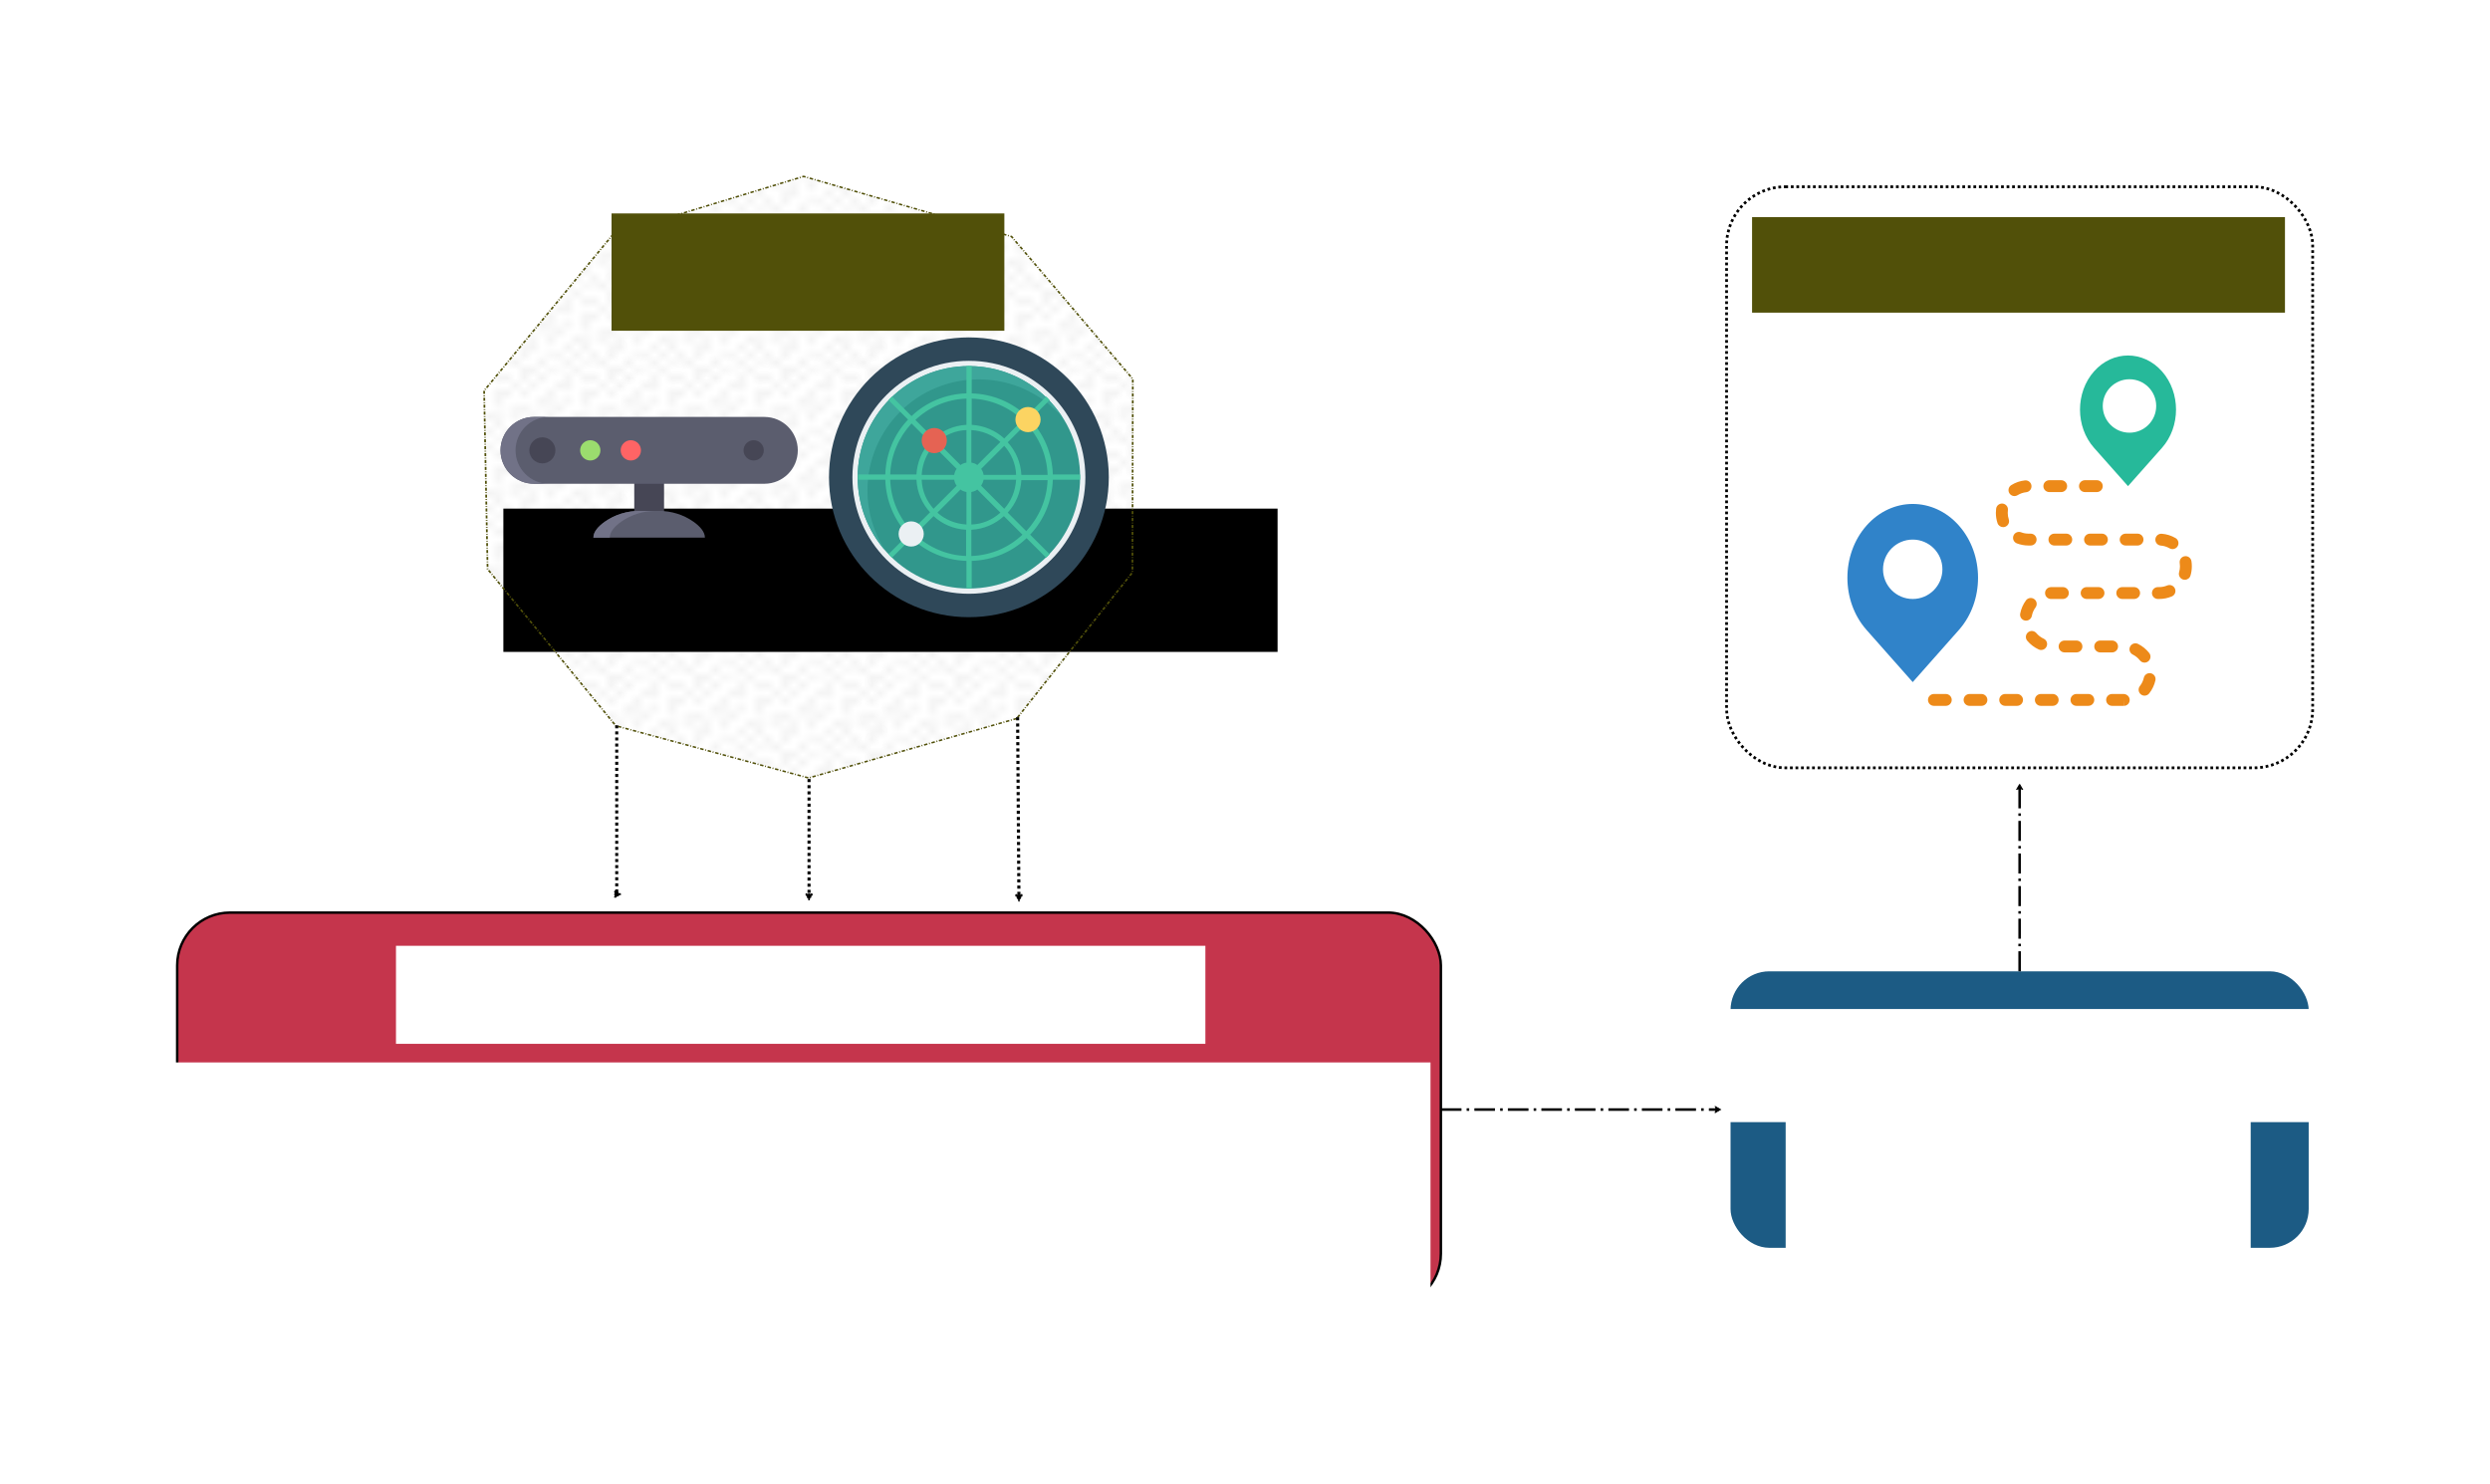 <?xml version="1.0" encoding="UTF-8" standalone="no"?>
<!-- Created with Inkscape (http://www.inkscape.org/) -->

<svg
   xmlns:dc="http://purl.org/dc/elements/1.1/"
   xmlns:cc="http://creativecommons.org/ns#"
   xmlns:rdf="http://www.w3.org/1999/02/22-rdf-syntax-ns#"
   xmlns:svg="http://www.w3.org/2000/svg"
   xmlns="http://www.w3.org/2000/svg"
   xmlns:sodipodi="http://sodipodi.sourceforge.net/DTD/sodipodi-0.dtd"
   xmlns:inkscape="http://www.inkscape.org/namespaces/inkscape"
   width="1415.114"
   height="843.243"
   viewBox="0 0 1415.114 843.243"
   id="svg2"
   version="1.1"
   inkscape:version="0.91 r13725"
   sodipodi:docname="slam_system_mod.svg"
   inkscape:export-filename="/home/istin/tex/phd_proposal_Aloise/media/inkscape/slam_system_mod.png"
   inkscape:export-xdpi="300"
   inkscape:export-ydpi="300">
  <defs
     id="defs4">
    <marker
       inkscape:isstock="true"
       style="overflow:visible"
       id="marker7574"
       refX="0"
       refY="0"
       orient="auto"
       inkscape:stockid="TriangleOutL">
      <path
         transform="scale(0.8,0.8)"
         style="fill:#000000;fill-opacity:1;fill-rule:evenodd;stroke:#000000;stroke-width:1pt;stroke-opacity:1"
         d="m 5.77,0 -8.65,5 0,-10 8.65,5 z"
         id="path7576"
         inkscape:connector-curvature="0" />
    </marker>
    <marker
       inkscape:stockid="TriangleOutL"
       orient="auto"
       refY="0"
       refX="0"
       id="TriangleOutL"
       style="overflow:visible"
       inkscape:isstock="true"
       inkscape:collect="always">
      <path
         id="path6606"
         d="m 5.77,0 -8.65,5 0,-10 8.65,5 z"
         style="fill:#000000;fill-opacity:1;fill-rule:evenodd;stroke:#000000;stroke-width:1pt;stroke-opacity:1"
         transform="scale(0.8,0.8)"
         inkscape:connector-curvature="0" />
    </marker>
    <marker
       inkscape:stockid="TriangleOutL"
       orient="auto"
       refY="0"
       refX="0"
       id="marker7992"
       style="overflow:visible"
       inkscape:isstock="true">
      <path
         id="path7994"
         d="m 5.77,0 -8.65,5 0,-10 8.65,5 z"
         style="fill:#000000;fill-opacity:1;fill-rule:evenodd;stroke:#000000;stroke-width:1pt;stroke-opacity:1"
         transform="scale(0.8,0.8)"
         inkscape:connector-curvature="0" />
    </marker>
    <pattern
       inkscape:stockid="Polka dots, small"
       id="Polkadots-small"
       patternTransform="translate(0,0) scale(10,10)"
       height="10"
       width="10"
       patternUnits="userSpaceOnUse"
       inkscape:collect="always">
      <circle
         id="circle7082"
         r="0.05"
         cy="0.810"
         cx="2.567"
         style="fill:black;stroke:none" />
      <circle
         id="circle7084"
         r="0.05"
         cy="2.33"
         cx="3.048"
         style="fill:black;stroke:none" />
      <circle
         id="circle7086"
         r="0.05"
         cy="2.415"
         cx="4.418"
         style="fill:black;stroke:none" />
      <circle
         id="circle7088"
         r="0.05"
         cy="3.029"
         cx="1.844"
         style="fill:black;stroke:none" />
      <circle
         id="circle7090"
         r="0.05"
         cy="1.363"
         cx="6.08"
         style="fill:black;stroke:none" />
      <circle
         id="circle7092"
         r="0.05"
         cy="4.413"
         cx="5.819"
         style="fill:black;stroke:none" />
      <circle
         id="circle7094"
         r="0.05"
         cy="4.048"
         cx="4.305"
         style="fill:black;stroke:none" />
      <circle
         id="circle7096"
         r="0.05"
         cy="3.045"
         cx="5.541"
         style="fill:black;stroke:none" />
      <circle
         id="circle7098"
         r="0.05"
         cy="5.527"
         cx="4.785"
         style="fill:black;stroke:none" />
      <circle
         id="circle7100"
         r="0.05"
         cy="5.184"
         cx="2.667"
         style="fill:black;stroke:none" />
      <circle
         id="circle7102"
         r="0.05"
         cy="1.448"
         cx="7.965"
         style="fill:black;stroke:none" />
      <circle
         id="circle7104"
         r="0.05"
         cy="5.049"
         cx="7.047"
         style="fill:black;stroke:none" />
      <circle
         id="circle7106"
         r="0.05"
         cy="0.895"
         cx="4.340"
         style="fill:black;stroke:none" />
      <circle
         id="circle7108"
         r="0.05"
         cy="0.340"
         cx="7.125"
         style="fill:black;stroke:none" />
      <circle
         id="circle7110"
         r="0.05"
         cy="1.049"
         cx="9.553"
         style="fill:black;stroke:none" />
      <circle
         id="circle7112"
         r="0.05"
         cy="2.689"
         cx="7.006"
         style="fill:black;stroke:none" />
      <circle
         id="circle7114"
         r="0.05"
         cy="2.689"
         cx="8.909"
         style="fill:black;stroke:none" />
      <circle
         id="circle7116"
         r="0.05"
         cy="4.407"
         cx="9.315"
         style="fill:black;stroke:none" />
      <circle
         id="circle7118"
         r="0.05"
         cy="3.870"
         cx="7.820"
         style="fill:black;stroke:none" />
      <circle
         id="circle7120"
         r="0.05"
         cy="5.948"
         cx="8.270"
         style="fill:black;stroke:none" />
      <circle
         id="circle7122"
         r="0.05"
         cy="7.428"
         cx="7.973"
         style="fill:black;stroke:none" />
      <circle
         id="circle7124"
         r="0.05"
         cy="8.072"
         cx="9.342"
         style="fill:black;stroke:none" />
      <circle
         id="circle7126"
         r="0.05"
         cy="9.315"
         cx="8.206"
         style="fill:black;stroke:none" />
      <circle
         id="circle7128"
         r="0.05"
         cy="9.475"
         cx="9.682"
         style="fill:black;stroke:none" />
      <circle
         id="circle7130"
         r="0.05"
         cy="6.186"
         cx="9.688"
         style="fill:black;stroke:none" />
      <circle
         id="circle7132"
         r="0.05"
         cy="6.296"
         cx="3.379"
         style="fill:black;stroke:none" />
      <circle
         id="circle7134"
         r="0.05"
         cy="8.204"
         cx="2.871"
         style="fill:black;stroke:none" />
      <circle
         id="circle7136"
         r="0.05"
         cy="8.719"
         cx="4.59"
         style="fill:black;stroke:none" />
      <circle
         id="circle7138"
         r="0.05"
         cy="9.671"
         cx="3.181"
         style="fill:black;stroke:none" />
      <circle
         id="circle7140"
         r="0.05"
         cy="7.315"
         cx="5.734"
         style="fill:black;stroke:none" />
      <circle
         id="circle7142"
         r="0.05"
         cy="6.513"
         cx="6.707"
         style="fill:black;stroke:none" />
      <circle
         id="circle7144"
         r="0.05"
         cy="9.670"
         cx="5.730"
         style="fill:black;stroke:none" />
      <circle
         id="circle7146"
         r="0.05"
         cy="8.373"
         cx="6.535"
         style="fill:black;stroke:none" />
      <circle
         id="circle7148"
         r="0.05"
         cy="7.154"
         cx="4.37"
         style="fill:black;stroke:none" />
      <circle
         id="circle7150"
         r="0.05"
         cy="7.25"
         cx="0.622"
         style="fill:black;stroke:none" />
      <circle
         id="circle7152"
         r="0.05"
         cy="5.679"
         cx="0.831"
         style="fill:black;stroke:none" />
      <circle
         id="circle7154"
         r="0.05"
         cy="8.519"
         cx="1.257"
         style="fill:black;stroke:none" />
      <circle
         id="circle7156"
         r="0.05"
         cy="6.877"
         cx="1.989"
         style="fill:black;stroke:none" />
      <circle
         id="circle7158"
         r="0.05"
         cy="3.181"
         cx="0.374"
         style="fill:black;stroke:none" />
      <circle
         id="circle7160"
         r="0.05"
         cy="1.664"
         cx="1.166"
         style="fill:black;stroke:none" />
      <circle
         id="circle7162"
         r="0.05"
         cy="0.093"
         cx="1.151"
         style="fill:black;stroke:none" />
      <circle
         id="circle7164"
         r="0.05"
         cy="10.093"
         cx="1.151"
         style="fill:black;stroke:none" />
      <circle
         id="circle7166"
         r="0.05"
         cy="4.451"
         cx="1.302"
         style="fill:black;stroke:none" />
      <circle
         id="circle7168"
         r="0.05"
         cy="3.763"
         cx="3.047"
         style="fill:black;stroke:none" />
    </pattern>
    <marker
       inkscape:isstock="true"
       style="overflow:visible"
       id="marker5670"
       refX="0"
       refY="0"
       orient="auto"
       inkscape:stockid="TriangleOutL"
       inkscape:collect="always">
      <path
         transform="scale(0.8,0.8)"
         style="fill:#000000;fill-opacity:1;fill-rule:evenodd;stroke:#000000;stroke-width:1pt;stroke-opacity:1"
         d="m 5.77,0 -8.65,5 0,-10 8.65,5 z"
         id="path5672"
         inkscape:connector-curvature="0" />
    </marker>
    <marker
       inkscape:isstock="true"
       style="overflow:visible"
       id="marker5570"
       refX="0"
       refY="0"
       orient="auto"
       inkscape:stockid="TriangleOutL">
      <path
         transform="scale(0.8,0.8)"
         style="fill:#000000;fill-opacity:1;fill-rule:evenodd;stroke:#000000;stroke-width:1pt;stroke-opacity:1"
         d="m 5.77,0 -8.65,5 0,-10 8.65,5 z"
         id="path5572"
         inkscape:connector-curvature="0" />
    </marker>
    <marker
       inkscape:isstock="true"
       style="overflow:visible"
       id="marker5476"
       refX="0"
       refY="0"
       orient="auto"
       inkscape:stockid="TriangleOutL">
      <path
         transform="scale(0.8,0.8)"
         style="fill:#000000;fill-opacity:1;fill-rule:evenodd;stroke:#000000;stroke-width:1pt;stroke-opacity:1"
         d="m 5.77,0 -8.65,5 0,-10 8.65,5 z"
         id="path5478"
         inkscape:connector-curvature="0" />
    </marker>
    <marker
       inkscape:isstock="true"
       style="overflow:visible"
       id="marker5280"
       refX="0"
       refY="0"
       orient="auto"
       inkscape:stockid="Arrow1Lend">
      <path
         inkscape:connector-curvature="0"
         transform="matrix(-0.8,0,0,-0.8,-10,0)"
         style="fill:#000000;fill-opacity:1;fill-rule:evenodd;stroke:#000000;stroke-width:1pt;stroke-opacity:1"
         d="M 0,0 5,-5 -12.5,0 5,5 0,0 Z"
         id="path5282" />
    </marker>
    <marker
       inkscape:isstock="true"
       style="overflow:visible"
       id="marker5192"
       refX="0"
       refY="0"
       orient="auto"
       inkscape:stockid="Arrow1Lend">
      <path
         inkscape:connector-curvature="0"
         transform="matrix(-0.8,0,0,-0.8,-10,0)"
         style="fill:#000000;fill-opacity:1;fill-rule:evenodd;stroke:#000000;stroke-width:1pt;stroke-opacity:1"
         d="M 0,0 5,-5 -12.5,0 5,5 0,0 Z"
         id="path5194" />
    </marker>
    <marker
       inkscape:isstock="true"
       style="overflow:visible"
       id="marker5008"
       refX="0"
       refY="0"
       orient="auto"
       inkscape:stockid="Arrow2Lend">
      <path
         transform="matrix(-1.1,0,0,-1.1,-1.1,0)"
         d="M 8.719,4.034 -2.207,0.016 8.719,-4.002 c -1.745,2.372 -1.735,5.617 -6e-7,8.035 z"
         style="fill:#000000;fill-opacity:1;fill-rule:evenodd;stroke:#000000;stroke-width:0.625;stroke-linejoin:round;stroke-opacity:1"
         id="path5010"
         inkscape:connector-curvature="0" />
    </marker>
    <marker
       inkscape:isstock="true"
       style="overflow:visible"
       id="marker4926"
       refX="0"
       refY="0"
       orient="auto"
       inkscape:stockid="Arrow2Lend">
      <path
         transform="matrix(-1.1,0,0,-1.1,-1.1,0)"
         d="M 8.719,4.034 -2.207,0.016 8.719,-4.002 c -1.745,2.372 -1.735,5.617 -6e-7,8.035 z"
         style="fill:#000000;fill-opacity:1;fill-rule:evenodd;stroke:#000000;stroke-width:0.625;stroke-linejoin:round;stroke-opacity:1"
         id="path4928"
         inkscape:connector-curvature="0" />
    </marker>
    <pattern
       inkscape:isstock="true"
       inkscape:stockid="Polka dots, medium"
       id="Polkadots-med"
       patternTransform="translate(0,0) scale(10,10)"
       height="10"
       width="10"
       patternUnits="userSpaceOnUse"
       inkscape:collect="always">
      <circle
         id="circle8665"
         r="0.15"
         cy="0.810"
         cx="2.567"
         style="fill:black;stroke:none" />
      <circle
         id="circle8667"
         r="0.15"
         cy="2.33"
         cx="3.048"
         style="fill:black;stroke:none" />
      <circle
         id="circle8669"
         r="0.15"
         cy="2.415"
         cx="4.418"
         style="fill:black;stroke:none" />
      <circle
         id="circle8671"
         r="0.15"
         cy="3.029"
         cx="1.844"
         style="fill:black;stroke:none" />
      <circle
         id="circle8673"
         r="0.15"
         cy="1.363"
         cx="6.08"
         style="fill:black;stroke:none" />
      <circle
         id="circle8675"
         r="0.15"
         cy="4.413"
         cx="5.819"
         style="fill:black;stroke:none" />
      <circle
         id="circle8677"
         r="0.15"
         cy="4.048"
         cx="4.305"
         style="fill:black;stroke:none" />
      <circle
         id="circle8679"
         r="0.15"
         cy="3.045"
         cx="5.541"
         style="fill:black;stroke:none" />
      <circle
         id="circle8681"
         r="0.15"
         cy="5.527"
         cx="4.785"
         style="fill:black;stroke:none" />
      <circle
         id="circle8683"
         r="0.15"
         cy="5.184"
         cx="2.667"
         style="fill:black;stroke:none" />
      <circle
         id="circle8685"
         r="0.15"
         cy="1.448"
         cx="7.965"
         style="fill:black;stroke:none" />
      <circle
         id="circle8687"
         r="0.15"
         cy="5.049"
         cx="7.047"
         style="fill:black;stroke:none" />
      <circle
         id="circle8689"
         r="0.15"
         cy="0.895"
         cx="4.340"
         style="fill:black;stroke:none" />
      <circle
         id="circle8691"
         r="0.15"
         cy="0.340"
         cx="7.125"
         style="fill:black;stroke:none" />
      <circle
         id="circle8693"
         r="0.15"
         cy="1.049"
         cx="9.553"
         style="fill:black;stroke:none" />
      <circle
         id="circle8695"
         r="0.15"
         cy="2.689"
         cx="7.006"
         style="fill:black;stroke:none" />
      <circle
         id="circle8697"
         r="0.15"
         cy="2.689"
         cx="8.909"
         style="fill:black;stroke:none" />
      <circle
         id="circle8699"
         r="0.15"
         cy="4.407"
         cx="9.315"
         style="fill:black;stroke:none" />
      <circle
         id="circle8701"
         r="0.15"
         cy="3.870"
         cx="7.820"
         style="fill:black;stroke:none" />
      <circle
         id="circle8703"
         r="0.15"
         cy="5.948"
         cx="8.270"
         style="fill:black;stroke:none" />
      <circle
         id="circle8705"
         r="0.15"
         cy="7.428"
         cx="7.973"
         style="fill:black;stroke:none" />
      <circle
         id="circle8707"
         r="0.15"
         cy="8.072"
         cx="9.342"
         style="fill:black;stroke:none" />
      <circle
         id="circle8709"
         r="0.15"
         cy="9.315"
         cx="8.206"
         style="fill:black;stroke:none" />
      <circle
         id="circle8711"
         r="0.15"
         cy="9.475"
         cx="9.682"
         style="fill:black;stroke:none" />
      <circle
         id="circle8713"
         r="0.15"
         cy="6.186"
         cx="9.688"
         style="fill:black;stroke:none" />
      <circle
         id="circle8715"
         r="0.15"
         cy="6.296"
         cx="3.379"
         style="fill:black;stroke:none" />
      <circle
         id="circle8717"
         r="0.15"
         cy="8.204"
         cx="2.871"
         style="fill:black;stroke:none" />
      <circle
         id="circle8719"
         r="0.15"
         cy="8.719"
         cx="4.59"
         style="fill:black;stroke:none" />
      <circle
         id="circle8721"
         r="0.15"
         cy="9.671"
         cx="3.181"
         style="fill:black;stroke:none" />
      <circle
         id="circle8723"
         r="0.15"
         cy="7.315"
         cx="5.734"
         style="fill:black;stroke:none" />
      <circle
         id="circle8725"
         r="0.15"
         cy="6.513"
         cx="6.707"
         style="fill:black;stroke:none" />
      <circle
         id="circle8727"
         r="0.15"
         cy="9.670"
         cx="5.730"
         style="fill:black;stroke:none" />
      <circle
         id="circle8729"
         r="0.15"
         cy="8.373"
         cx="6.535"
         style="fill:black;stroke:none" />
      <circle
         id="circle8731"
         r="0.15"
         cy="7.154"
         cx="4.37"
         style="fill:black;stroke:none" />
      <circle
         id="circle8733"
         r="0.15"
         cy="7.25"
         cx="0.622"
         style="fill:black;stroke:none" />
      <circle
         id="circle8735"
         r="0.15"
         cy="5.679"
         cx="0.831"
         style="fill:black;stroke:none" />
      <circle
         id="circle8737"
         r="0.15"
         cy="8.519"
         cx="1.257"
         style="fill:black;stroke:none" />
      <circle
         id="circle8739"
         r="0.15"
         cy="6.877"
         cx="1.989"
         style="fill:black;stroke:none" />
      <circle
         id="circle8741"
         r="0.15"
         cy="3.181"
         cx="0.374"
         style="fill:black;stroke:none" />
      <circle
         id="circle8743"
         r="0.15"
         cy="1.664"
         cx="1.166"
         style="fill:black;stroke:none" />
      <circle
         id="circle8745"
         r="0.15"
         cy="0.093"
         cx="1.151"
         style="fill:black;stroke:none" />
      <circle
         id="circle8747"
         r="0.15"
         cy="10.093"
         cx="1.151"
         style="fill:black;stroke:none" />
      <circle
         id="circle8749"
         r="0.15"
         cy="4.451"
         cx="1.302"
         style="fill:black;stroke:none" />
      <circle
         id="circle8751"
         r="0.15"
         cy="3.763"
         cx="3.047"
         style="fill:black;stroke:none" />
    </pattern>
    <marker
       inkscape:stockid="EmptyTriangleOutL"
       orient="auto"
       refY="0"
       refX="0"
       id="EmptyTriangleOutL"
       style="overflow:visible"
       inkscape:isstock="true">
      <path
         id="path4533"
         d="m 5.77,0 -8.65,5 0,-10 8.65,5 z"
         style="fill:#ffffff;fill-rule:evenodd;stroke:#000000;stroke-width:1pt;stroke-opacity:1"
         transform="matrix(0.8,0,0,0.8,-4.8,0)"
         inkscape:connector-curvature="0" />
    </marker>
    <marker
       inkscape:stockid="Tail"
       orient="auto"
       refY="0"
       refX="0"
       id="Tail"
       style="overflow:visible"
       inkscape:isstock="true">
      <g
         id="g4409"
         transform="scale(-1.2,-1.2)"
         style="fill:#000000;fill-opacity:1;stroke:#000000;stroke-opacity:1">
        <path
           id="path4411"
           d="M -3.805,-3.959 0.544,0"
           style="fill:#000000;fill-opacity:1;fill-rule:evenodd;stroke:#000000;stroke-width:0.8;stroke-linecap:round;stroke-opacity:1"
           inkscape:connector-curvature="0" />
        <path
           id="path4413"
           d="M -1.287,-3.959 3.062,0"
           style="fill:#000000;fill-opacity:1;fill-rule:evenodd;stroke:#000000;stroke-width:0.8;stroke-linecap:round;stroke-opacity:1"
           inkscape:connector-curvature="0" />
        <path
           id="path4415"
           d="M 1.305,-3.959 5.654,0"
           style="fill:#000000;fill-opacity:1;fill-rule:evenodd;stroke:#000000;stroke-width:0.8;stroke-linecap:round;stroke-opacity:1"
           inkscape:connector-curvature="0" />
        <path
           id="path4417"
           d="M -3.805,4.178 0.544,0.22"
           style="fill:#000000;fill-opacity:1;fill-rule:evenodd;stroke:#000000;stroke-width:0.8;stroke-linecap:round;stroke-opacity:1"
           inkscape:connector-curvature="0" />
        <path
           id="path4419"
           d="M -1.287,4.178 3.062,0.22"
           style="fill:#000000;fill-opacity:1;fill-rule:evenodd;stroke:#000000;stroke-width:0.8;stroke-linecap:round;stroke-opacity:1"
           inkscape:connector-curvature="0" />
        <path
           id="path4421"
           d="M 1.305,4.178 5.654,0.22"
           style="fill:#000000;fill-opacity:1;fill-rule:evenodd;stroke:#000000;stroke-width:0.8;stroke-linecap:round;stroke-opacity:1"
           inkscape:connector-curvature="0" />
      </g>
    </marker>
    <marker
       inkscape:stockid="DotL"
       orient="auto"
       refY="0"
       refX="0"
       id="DotL"
       style="overflow:visible"
       inkscape:isstock="true">
      <path
         id="path4434"
         d="m -2.5,-1 c 0,2.76 -2.24,5 -5,5 -2.76,0 -5,-2.24 -5,-5 0,-2.76 2.24,-5 5,-5 2.76,0 5,2.24 5,5 z"
         style="fill:#000000;fill-opacity:1;fill-rule:evenodd;stroke:#000000;stroke-width:1pt;stroke-opacity:1"
         transform="matrix(0.8,0,0,0.8,5.92,0.8)"
         inkscape:connector-curvature="0" />
    </marker>
    <marker
       inkscape:stockid="Arrow1Lend"
       orient="auto"
       refY="0"
       refX="0"
       id="marker4741"
       style="overflow:visible"
       inkscape:isstock="true">
      <path
         id="path4743"
         d="M 0,0 5,-5 -12.5,0 5,5 0,0 Z"
         style="fill:#000000;fill-opacity:1;fill-rule:evenodd;stroke:#000000;stroke-width:1pt;stroke-opacity:1"
         transform="matrix(-0.8,0,0,-0.8,-10,0)"
         inkscape:connector-curvature="0" />
    </marker>
    <marker
       inkscape:stockid="Arrow1Mend"
       orient="auto"
       refY="0"
       refX="0"
       id="Arrow1Mend"
       style="overflow:visible"
       inkscape:isstock="true">
      <path
         id="path4382"
         d="M 0,0 5,-5 -12.5,0 5,5 0,0 Z"
         style="fill:#000000;fill-opacity:1;fill-rule:evenodd;stroke:#000000;stroke-width:1pt;stroke-opacity:1"
         transform="matrix(-0.4,0,0,-0.4,-4,0)"
         inkscape:connector-curvature="0" />
    </marker>
  </defs>
  <sodipodi:namedview
     id="base"
     pagecolor="#ffffff"
     bordercolor="#666666"
     borderopacity="1.0"
     inkscape:pageopacity="0.0"
     inkscape:pageshadow="2"
     inkscape:zoom="0.49497475"
     inkscape:cx="919.60539"
     inkscape:cy="414.91743"
     inkscape:document-units="px"
     inkscape:current-layer="layer1"
     showgrid="false"
     showborder="true"
     inkscape:snap-grids="true"
     inkscape:snap-to-guides="true"
     inkscape:window-width="1920"
     inkscape:window-height="1004"
     inkscape:window-x="0"
     inkscape:window-y="24"
     inkscape:window-maximized="1"
     units="px"
     fit-margin-top="100"
     fit-margin-left="100"
     fit-margin-right="100"
     fit-margin-bottom="100" />
  <g
     inkscape:groupmode="layer"
     id="layer2"
     inkscape:label="Layer 2"
     transform="translate(-38.214,-328.378)" />
  <g
     inkscape:label="Layer 1"
     inkscape:groupmode="layer"
     id="layer1"
     transform="translate(-38.214,119.259)">
    <flowRoot
       xml:space="preserve"
       id="flowRoot4180"
       style="font-style:normal;font-variant:normal;font-weight:normal;font-stretch:normal;font-size:40px;line-height:125%;font-family:Roboto;-inkscape-font-specification:'Roboto, Normal';text-align:center;letter-spacing:0px;word-spacing:0px;writing-mode:lr-tb;text-anchor:middle;fill:#000000;fill-opacity:1;stroke:none;stroke-width:1px;stroke-linecap:butt;stroke-linejoin:miter;stroke-opacity:1"><flowRegion
         id="flowRegion4182"><rect
           id="rect4184"
           width="440"
           height="81.429"
           x="324.286"
           y="169.809"
           style="font-style:normal;font-variant:normal;font-weight:normal;font-stretch:normal;font-size:40px;line-height:125%;font-family:Roboto;-inkscape-font-specification:'Roboto, Normal';text-align:center;writing-mode:lr-tb;text-anchor:middle" /></flowRegion><flowPara
         id="flowPara4186" /></flowRoot>    <g
       id="g7767"
       transform="translate(0,377.026)">
      <path
         transform="matrix(0.494,0,0,0.437,116.405,-143.826)"
         inkscape:transform-center-y="-10.167346"
         inkscape:transform-center-x="3.8908766"
         d="M 1011.394,127.912 771.99,205.227 550.168,137.35 402.657,-66.445 l -3.992,-231.941 148.237,-203.267 219.355,-75.47 239.126,78.169 139.561,185.298 -0.449,251.578 z"
         inkscape:randomized="0"
         inkscape:rounded="0"
         inkscape:flatsided="false"
         sodipodi:arg2="1.5766825"
         sodipodi:arg1="0.92201838"
         sodipodi:r2="390.01471"
         sodipodi:r1="392.42459"
         sodipodi:cy="-184.78065"
         sodipodi:cx="774.28571"
         sodipodi:sides="5"
         id="path7548"
         style="opacity:1;fill:url(#Polkadots-med);fill-opacity:1;stroke:#515009;stroke-width:2;stroke-linecap:butt;stroke-miterlimit:4;stroke-dasharray:4, 2, 1, 2;stroke-dashoffset:0;stroke-opacity:1"
         sodipodi:type="star" />
      <g
         transform="translate(-32.467,-318.262)"
         id="g4276">
        <rect
           ry="30"
           style="opacity:1;fill:#be1c35;fill-opacity:0.884;fill-rule:evenodd;stroke:#000000;stroke-width:1.401px;stroke-linecap:butt;stroke-linejoin:miter;stroke-opacity:1"
           id="rect3344"
           width="718.17"
           height="223.885"
           x="171.382"
           y="340.634" />
        <flowRoot
           xml:space="preserve"
           id="flowRoot4188"
           style="font-style:normal;font-variant:normal;font-weight:normal;font-stretch:normal;font-size:40px;line-height:125%;font-family:Roboto;-inkscape-font-specification:'Roboto, Normal';text-align:center;letter-spacing:0px;word-spacing:0px;writing-mode:lr-tb;text-anchor:middle;fill:#ffffff;fill-opacity:1;stroke:none;stroke-width:1px;stroke-linecap:butt;stroke-linejoin:miter;stroke-opacity:1"
           transform="translate(11.437,196.839)"><flowRegion
             id="flowRegion4190"><rect
               id="rect4192"
               width="460"
               height="55.714"
               x="284.286"
               y="162.666"
               style="font-style:normal;font-variant:normal;font-weight:normal;font-stretch:normal;font-size:40px;line-height:125%;font-family:Roboto;-inkscape-font-specification:'Roboto, Normal';text-align:center;writing-mode:lr-tb;text-anchor:middle;fill:#ffffff;fill-opacity:1" /></flowRegion><flowPara
             id="flowPara4196">FRONT-END</flowPara></flowRoot>        <flowRoot
           xml:space="preserve"
           id="flowRoot4216"
           style="font-style:italic;font-variant:normal;font-weight:normal;font-stretch:normal;font-size:27.5px;line-height:125%;font-family:Roboto;-inkscape-font-specification:'Roboto, Italic';text-align:center;letter-spacing:0px;word-spacing:0px;writing-mode:lr-tb;text-anchor:middle;fill:#ffffff;fill-opacity:1;stroke:none;stroke-width:1px;stroke-linecap:butt;stroke-linejoin:miter;stroke-opacity:1"
           transform="translate(-29.192,287.411)"><flowRegion
             id="flowRegion4218"><rect
               id="rect4220"
               width="715.714"
               height="162.857"
               x="197.143"
               y="138.38"
               style="font-style:italic;font-variant:normal;font-weight:normal;font-stretch:normal;font-size:27.5px;line-height:125%;font-family:Roboto;-inkscape-font-specification:'Roboto, Italic';text-align:center;writing-mode:lr-tb;text-anchor:middle;fill:#ffffff;fill-opacity:1" /></flowRegion><flowPara
             id="flowPara4264">Extracts interesting point from measurements (<flowSpan
   style="font-style:italic;font-variant:normal;font-weight:normal;font-stretch:normal;font-size:27.5px;line-height:125%;font-family:Roboto;-inkscape-font-specification:'Roboto, Italic';text-align:center;writing-mode:lr-tb;text-anchor:middle"
   id="flowSpan4270">features</flowSpan>)</flowPara><flowPara
             id="flowPara4266">Tracks features close in time (<flowSpan
   style="font-style:italic;font-variant:normal;font-weight:normal;font-stretch:normal;font-size:27.5px;line-height:125%;font-family:Roboto;-inkscape-font-specification:'Roboto, Italic';text-align:center;writing-mode:lr-tb;text-anchor:middle"
   id="flowSpan4272">landmarks</flowSpan>)</flowPara><flowPara
             id="flowPara4268">Finds features close in space (<flowSpan
   style="font-style:italic;font-variant:normal;font-weight:normal;font-stretch:normal;font-size:27.5px;line-height:125%;font-family:Roboto;-inkscape-font-specification:'Roboto, Italic';text-align:center;writing-mode:lr-tb;text-anchor:middle"
   id="flowSpan4274">loop closures</flowSpan>)</flowPara></flowRoot>      </g>
      <g
         transform="translate(436,-303.571)"
         id="g6973">
        <rect
           style="opacity:1;fill:#1c5b84;fill-opacity:1"
           id="rect4296"
           width="328.571"
           height="157.143"
           x="585.714"
           y="359.315"
           ry="22.055" />
        <g
           id="g4337"
           transform="translate(223.819,-394.476)">
          <flowRoot
             transform="translate(-11.42,301.125)"
             style="font-style:normal;font-variant:normal;font-weight:normal;font-stretch:normal;font-size:40px;line-height:125%;font-family:Roboto;-inkscape-font-specification:'Roboto, Normal';text-align:center;letter-spacing:0px;word-spacing:0px;writing-mode:lr-tb;text-anchor:middle;fill:#ffffff;fill-opacity:1;stroke:none;stroke-width:1px;stroke-linecap:butt;stroke-linejoin:miter;stroke-opacity:1"
             id="flowRoot4298"
             xml:space="preserve"><flowRegion
               id="flowRegion4300"><rect
                 style="fill:#ffffff;fill-opacity:1"
                 y="474.094"
                 x="330"
                 height="64.286"
                 width="414.286"
                 id="rect4302" /></flowRegion><flowPara
               id="flowPara4304">BACK-END</flowPara></flowRoot>          <flowRoot
             transform="translate(-21.067,283.982)"
             style="font-style:normal;font-variant:normal;font-weight:normal;font-stretch:normal;font-size:27.5px;line-height:125%;font-family:Roboto;-inkscape-font-specification:'Roboto, Normal';text-align:center;letter-spacing:0px;word-spacing:0px;writing-mode:lr-tb;text-anchor:middle;fill:#ffffff;fill-opacity:1;stroke:none;stroke-width:1px;stroke-linecap:butt;stroke-linejoin:miter;stroke-opacity:1"
             id="flowRoot4325"
             xml:space="preserve"><flowRegion
               id="flowRegion4327"><rect
                 style="font-style:normal;font-variant:normal;font-weight:normal;font-stretch:normal;font-size:27.5px;line-height:125%;font-family:Roboto;-inkscape-font-specification:'Roboto, Normal';text-align:center;writing-mode:lr-tb;text-anchor:middle;fill:#ffffff;fill-opacity:1"
                 y="554.094"
                 x="414.286"
                 height="82.857"
                 width="264.286"
                 id="rect4329" /></flowRegion><flowPara
               id="flowPara6961">Graph optimization</flowPara></flowRoot>        </g>
      </g>
      <g
         style="stroke-width:5.455;stroke-miterlimit:4;stroke-dasharray:none"
         transform="matrix(0.33,0,0,0.33,322.663,-309.501)"
         id="g7218">
        <rect
           x="230.356"
           y="240.678"
           style="fill:#464655;stroke-width:5.455;stroke-miterlimit:4;stroke-dasharray:none"
           width="51.293"
           height="97.77"
           id="rect7164" />
        <path
           inkscape:connector-curvature="0"
           style="fill:#5b5d6e;stroke-width:5.455;stroke-miterlimit:4;stroke-dasharray:none"
           d="m 454.447,152.046 -396.895,0 C 25.767,152.046 0,177.814 0,209.599 l 0,0 c 0,31.785 25.767,57.552 57.552,57.552 l 396.895,0 c 31.785,0 57.552,-25.767 57.552,-57.552 l 0,0 C 512,177.814 486.232,152.046 454.447,152.046 Z"
           id="path7166" />
        <path
           inkscape:connector-curvature="0"
           style="fill:#717287;stroke-width:5.455;stroke-miterlimit:4;stroke-dasharray:none"
           d="m 25.916,209.599 0,0 c 0,-31.785 25.767,-57.552 57.552,-57.552 l -25.916,0 C 25.767,152.046 0,177.814 0,209.599 l 0,0 c 0,31.785 25.767,57.552 57.552,57.552 l 25.916,0 c -31.785,0 -57.552,-25.767 -57.552,-57.552 z"
           id="path7168" />
        <circle
           style="fill:#464655;stroke-width:5.455;stroke-miterlimit:4;stroke-dasharray:none"
           cx="72.113"
           cy="209.601"
           r="22.444"
           id="circle7170" />
        <circle
           style="fill:#9bdc6e;stroke-width:5.455;stroke-miterlimit:4;stroke-dasharray:none"
           cx="154.615"
           cy="209.601"
           r="17.467"
           id="circle7172" />
        <circle
           style="fill:#464655;stroke-width:5.455;stroke-miterlimit:4;stroke-dasharray:none"
           cx="436.014"
           cy="209.601"
           r="17.467"
           id="circle7174" />
        <circle
           style="fill:#ff6465;stroke-width:5.455;stroke-miterlimit:4;stroke-dasharray:none"
           cx="224.418"
           cy="209.601"
           r="17.467"
           id="circle7176" />
        <path
           inkscape:connector-curvature="0"
           style="fill:#5b5d6e;stroke-width:5.455;stroke-miterlimit:4;stroke-dasharray:none"
           d="m 332.351,332.524 c -17.443,-12.35 -38.454,-18.649 -59.828,-18.649 l -33.048,0 c -21.374,0 -42.383,6.3 -59.828,18.649 -10.737,7.601 -19.684,17.05 -19.684,27.429 l 192.071,0 c 0.001,-10.379 -8.946,-19.827 -19.683,-27.429 z"
           id="path7178" />
        <path
           inkscape:connector-curvature="0"
           style="fill:#717287;stroke-width:5.455;stroke-miterlimit:4;stroke-dasharray:none"
           d="m 207.818,332.524 c 17.443,-12.35 38.454,-18.649 59.828,-18.649 l -28.169,0 c -21.374,0 -42.383,6.3 -59.828,18.649 -10.737,7.601 -19.684,17.05 -19.684,27.429 l 28.169,0 c -10e-4,-10.379 8.947,-19.827 19.684,-27.429 z"
           id="path7180" />
        <g
           style="stroke-width:5.455;stroke-miterlimit:4;stroke-dasharray:none"
           id="g7182" />
        <g
           style="stroke-width:5.455;stroke-miterlimit:4;stroke-dasharray:none"
           id="g7184" />
        <g
           style="stroke-width:5.455;stroke-miterlimit:4;stroke-dasharray:none"
           id="g7186" />
        <g
           style="stroke-width:5.455;stroke-miterlimit:4;stroke-dasharray:none"
           id="g7188" />
        <g
           style="stroke-width:5.455;stroke-miterlimit:4;stroke-dasharray:none"
           id="g7190" />
        <g
           style="stroke-width:5.455;stroke-miterlimit:4;stroke-dasharray:none"
           id="g7192" />
        <g
           style="stroke-width:5.455;stroke-miterlimit:4;stroke-dasharray:none"
           id="g7194" />
        <g
           style="stroke-width:5.455;stroke-miterlimit:4;stroke-dasharray:none"
           id="g7196" />
        <g
           style="stroke-width:5.455;stroke-miterlimit:4;stroke-dasharray:none"
           id="g7198" />
        <g
           style="stroke-width:5.455;stroke-miterlimit:4;stroke-dasharray:none"
           id="g7200" />
        <g
           style="stroke-width:5.455;stroke-miterlimit:4;stroke-dasharray:none"
           id="g7202" />
        <g
           style="stroke-width:5.455;stroke-miterlimit:4;stroke-dasharray:none"
           id="g7204" />
        <g
           style="stroke-width:5.455;stroke-miterlimit:4;stroke-dasharray:none"
           id="g7206" />
        <g
           style="stroke-width:5.455;stroke-miterlimit:4;stroke-dasharray:none"
           id="g7208" />
        <g
           style="stroke-width:5.455;stroke-miterlimit:4;stroke-dasharray:none"
           id="g7210" />
      </g>
      <g
         transform="matrix(0.33,0,0,0.33,509.347,-304.531)"
         id="g7498">
        <g
           id="g7424">
          <defs
             id="defs7426">
            <filter
               id="Adobe_OpacityMaskFilter"
               filterUnits="userSpaceOnUse"
               x="254.795"
               y="240.941"
               width="177.694"
               height="136.132">
              <feColorMatrix
                 type="matrix"
                 values="1 0 0 0 0  0 1 0 0 0  0 0 1 0 0  0 0 0 1 0"
                 id="feColorMatrix7429" />
            </filter>
          </defs>
          <mask
             maskUnits="userSpaceOnUse"
             x="254.795"
             y="240.941"
             width="177.694"
             height="136.132"
             id="SVGID_4_" />
          <linearGradient
             id="SVGID_2_"
             gradientUnits="userSpaceOnUse"
             x1="-1.761"
             y1="560.402"
             x2="14.269"
             y2="576.432"
             gradientTransform="matrix(6.024,0,0,-6.024,321.801,3688.599)">
            <stop
               offset="0"
               style="stop-color:#FFFFFF"
               id="stop7433" />
            <stop
               offset="1"
               style="stop-color:#000000"
               id="stop7435" />
          </linearGradient>
          <path
             inkscape:connector-curvature="0"
             style="fill:url(#SVGID_2_)"
             d="m 432.489,240.941 -177.694,0 3.012,18.673 117.459,117.459 c 0,0 57.223,-47.586 57.223,-136.132 z"
             id="path7437"
             mask="url(#SVGID_4_)" />
        </g>
        <circle
           style="fill:#2f4859"
           cx="240.941"
           cy="240.941"
           r="240.941"
           id="circle7439" />
        <circle
           style="fill:#ebf0f3"
           cx="240.941"
           cy="240.941"
           r="200.584"
           id="circle7441" />
        <circle
           style="fill:#31978c"
           cx="240.941"
           cy="240.941"
           r="191.548"
           id="circle7443" />
        <path
           inkscape:connector-curvature="0"
           style="fill:#3ea69b"
           d="m 66.259,263.831 c 0,-106.014 85.534,-191.548 191.548,-191.548 57.826,0 109.026,25.299 144.565,65.656 -34.334,-53.007 -93.365,-88.546 -161.431,-88.546 -106.014,0 -191.548,85.534 -191.548,191.548 0,48.188 18.071,92.16 46.984,125.892 C 77.704,336.715 66.259,301.779 66.259,263.831 Z"
           id="path7445" />
        <path
           inkscape:connector-curvature="0"
           style="fill:#44c4a1"
           d="m 432.489,245.158 0,-9.035 -46.984,0 C 384.3,199.379 369.844,166.25 346.352,141.554 l 33.732,-33.732 -6.024,-6.024 -33.732,33.732 C 315.632,112.038 282.502,97.582 245.759,96.377 l 0,-46.984 -9.035,0 0,46.984 c -36.744,1.205 -69.873,15.661 -94.569,39.153 l -33.732,-33.732 -6.024,6.024 33.732,33.732 C 112.639,166.25 98.183,199.38 96.978,236.123 l -46.983,0 0,9.035 46.984,0 c 1.205,36.744 15.661,69.873 39.153,94.569 l -33.732,33.732 6.024,6.024 33.732,-33.732 c 24.696,23.492 57.826,37.948 94.569,39.153 l 0,46.984 9.035,0 0,-46.984 c 36.744,-1.205 69.873,-15.661 94.569,-39.153 l 33.732,33.732 6.024,-6.024 -33.732,-33.732 c 23.492,-24.696 37.948,-57.826 39.153,-94.569 l 46.983,0 z m -56.018,-8.433 -45.176,0 c -1.205,-21.685 -9.638,-40.96 -23.492,-56.019 l 31.925,-31.925 c 21.684,22.89 35.538,53.61 36.743,87.944 z M 255.398,219.859 c -3.012,-2.409 -6.626,-3.614 -10.24,-4.216 l 0,-56.019 c 19.275,1.205 36.744,8.433 49.995,20.48 l -39.755,39.755 z m -18.673,-4.217 c -3.614,0.602 -7.228,1.807 -10.24,4.216 L 186.73,180.103 c 13.252,-12.047 30.72,-19.878 49.995,-20.48 l 0,56.019 z m -16.866,10.843 c -2.409,3.012 -3.614,6.626 -4.216,10.24 l -56.019,0 c 1.205,-19.275 8.433,-36.744 20.48,-49.995 l 39.755,39.755 z m -4.217,18.673 c 0.602,3.614 1.807,7.228 4.216,10.24 l -39.755,39.755 c -12.047,-13.252 -19.878,-30.72 -20.48,-49.995 l 56.019,0 z m 10.843,16.866 c 3.012,2.409 6.626,3.614 10.24,4.216 l 0,56.019 c -19.275,-1.205 -36.744,-8.433 -49.995,-20.48 l 39.755,-39.755 z m 18.673,4.216 c 3.614,-0.602 7.228,-1.807 10.24,-4.216 l 39.755,39.755 c -13.252,12.047 -30.72,19.878 -49.995,20.48 l 0,-56.019 z m 16.866,-10.842 c 1.807,-3.012 3.614,-6.626 4.216,-10.24 l 56.019,0 c -1.205,19.275 -8.433,36.744 -20.48,49.995 l -39.755,-39.755 z m 4.216,-18.673 c -0.602,-3.614 -1.807,-7.228 -4.216,-10.24 l 39.755,-39.755 c 12.047,13.252 19.878,30.72 20.48,49.995 l -56.019,0 z m 67.464,-94.57 -31.925,31.925 C 286.72,160.226 266.843,151.793 245.76,150.588 l 0,-45.176 c 33.732,1.204 64.452,15.059 87.944,36.743 z m -96.979,-36.743 0,45.176 c -21.685,1.205 -40.96,9.638 -56.019,23.492 l -31.925,-31.925 c 22.89,-21.684 53.61,-35.539 87.944,-36.743 z m -94.57,42.767 31.925,31.925 c -13.854,15.059 -22.287,34.936 -23.492,56.019 l -45.176,0 c 1.204,-33.732 15.059,-64.452 36.743,-87.944 z m -36.743,96.979 45.176,0 c 1.205,21.685 9.638,40.96 23.492,56.019 l -31.925,31.925 c -21.684,-22.89 -35.539,-53.61 -36.743,-87.944 z m 42.767,94.569 31.925,-31.925 c 15.059,13.854 34.334,22.287 56.019,23.492 l 0,45.176 c -33.732,-1.204 -64.452,-15.058 -87.944,-36.743 z m 96.979,36.744 0,-45.176 c 21.685,-1.205 40.96,-9.638 56.019,-23.492 l 31.925,31.925 c -22.89,21.684 -53.61,35.538 -87.944,36.743 z m 94.569,-42.767 -31.925,-31.925 c 13.854,-15.059 22.287,-34.936 23.492,-56.019 l 45.176,0 c -1.204,33.732 -15.058,64.452 -36.743,87.944 z"
           id="path7447" />
        <circle
           style="fill:#fcd462"
           cx="342.739"
           cy="141.553"
           r="21.685"
           id="circle7449" />
        <circle
           style="fill:#e56353"
           cx="181.308"
           cy="177.694"
           r="21.685"
           id="circle7451" />
        <circle
           style="fill:#ebf0f3"
           cx="141.553"
           cy="338.522"
           r="21.685"
           id="circle7453" />
        <path
           inkscape:connector-curvature="0"
           style="fill:url(#SVGID_3_)"
           d="m 432.489,240.941 -177.694,0 3.012,18.673 117.459,117.459 c 0,0 57.223,-47.586 57.223,-136.132 z"
           id="path7460" />
        <g
           id="g7462" />
        <g
           id="g7464" />
        <g
           id="g7466" />
        <g
           id="g7468" />
        <g
           id="g7470" />
        <g
           id="g7472" />
        <g
           id="g7474" />
        <g
           id="g7476" />
        <g
           id="g7478" />
        <g
           id="g7480" />
        <g
           id="g7482" />
        <g
           id="g7484" />
        <g
           id="g7486" />
        <g
           id="g7488" />
        <g
           id="g7490" />
      </g>
      <path
         inkscape:connector-curvature="0"
         id="path3714"
         d="m 388.714,-84.066 c 0,95.998 0,95.998 0,95.998"
         style="fill:none;fill-rule:evenodd;stroke:#000000;stroke-width:1.727;stroke-linecap:butt;stroke-linejoin:miter;stroke-miterlimit:4;stroke-dasharray:1.727, 1.727;stroke-dashoffset:0;stroke-opacity:1;marker-end:url(#marker5570)" />
      <path
         inkscape:connector-curvature="0"
         id="path3716"
         d="m 616.54,-88.67 0.747,102.031"
         style="fill:none;fill-rule:evenodd;stroke:#000000;stroke-width:1.772;stroke-linecap:butt;stroke-linejoin:miter;stroke-miterlimit:4;stroke-dasharray:1.772, 1.772;stroke-dashoffset:0;stroke-opacity:1;marker-end:url(#marker5476)" />
      <path
         inkscape:connector-curvature="0"
         inkscape:connector-type="polyline"
         id="path3718"
         d="m 498,-53.545 0,66.461"
         style="fill:none;fill-rule:evenodd;stroke:#000000;stroke-width:1.749;stroke-linecap:butt;stroke-linejoin:miter;stroke-miterlimit:4;stroke-dasharray:1.749, 1.749;stroke-dashoffset:0;stroke-opacity:1;marker-end:url(#marker5670)" />
      <flowRoot
         transform="translate(-268.811,-467.841)"
         style="font-style:normal;font-variant:normal;font-weight:normal;font-stretch:normal;font-size:27.5px;line-height:125%;font-family:Roboto;-inkscape-font-specification:'Roboto, Normal';text-align:center;letter-spacing:0px;word-spacing:0px;writing-mode:lr-tb;text-anchor:middle;fill:#515009;fill-opacity:1;stroke:none;stroke-width:1px;stroke-linecap:butt;stroke-linejoin:miter;stroke-opacity:1"
         id="flowRoot5956"
         xml:space="preserve"><flowRegion
           id="flowRegion5958"><rect
             style="font-style:normal;font-variant:normal;font-weight:normal;font-stretch:normal;font-size:27.5px;line-height:125%;font-family:Roboto;-inkscape-font-specification:'Roboto, Normal';text-align:center;writing-mode:lr-tb;text-anchor:middle;fill:#515009;fill-opacity:1"
             y="92.858"
             x="654.579"
             height="66.67"
             width="223.244"
             id="rect5960" /></flowRegion><flowPara
           id="flowPara6692">SENSORS</flowPara><flowPara
           id="flowPara6694">MEASUREMENTS</flowPara></flowRoot>      <g
         transform="translate(388.143,-1038.097)"
         id="g7957">
        <rect
           style="fill:url(#Polkadots-small);fill-opacity:1;stroke:#000000;stroke-width:1.572;stroke-miterlimit:4;stroke-dasharray:1.572, 1.572;stroke-dashoffset:0;stroke-opacity:1"
           id="rect6929"
           width="333.085"
           height="330.228"
           x="631.315"
           y="1095.6"
           ry="33.374"
           transform="translate(0,-447.638)" />
        <flowRoot
           xml:space="preserve"
           id="flowRoot6953"
           style="font-style:normal;font-variant:normal;font-weight:normal;font-stretch:normal;font-size:40px;line-height:125%;font-family:Roboto;-inkscape-font-specification:'Roboto, Normal';text-align:center;letter-spacing:0px;word-spacing:0px;writing-mode:lr-tb;text-anchor:middle;fill:#515009;fill-opacity:1;stroke:none;stroke-width:1px;stroke-linecap:butt;stroke-linejoin:miter;stroke-opacity:1"
           transform="translate(0.089,-447.638)"><flowRegion
             id="flowRegion6955"><rect
               id="rect6957"
               width="302.857"
               height="54.286"
               x="645.714"
               y="1112.857"
               style="font-style:normal;font-variant:normal;font-weight:normal;font-stretch:normal;font-size:40px;line-height:125%;font-family:Roboto;-inkscape-font-specification:'Roboto, Normal';text-align:center;writing-mode:lr-tb;text-anchor:middle;fill:#515009;fill-opacity:1" /></flowRegion><flowPara
             id="flowPara6959">UPDATED MAP</flowPara></flowRoot>        <g
           id="g6932"
           transform="translate(47.857,11.051)">
          <g
             transform="matrix(3.375,0,0,3.375,650.437,732.8)"
             id="g6905">
            <path
               inkscape:connector-curvature="0"
               style="fill:#ed8a19"
               d="m 45.07,59 c -0.553,0 -1,-0.447 -1,-1 0,-0.553 0.447,-1 1,-1 L 47,57 c 0.553,0 1.035,0.447 1.035,0.999 0,0.553 -0.412,1 -0.965,1 l 0,-1 -0.029,1 L 45.07,59 Z m -4,0 -2,0 c -0.553,0 -1,-0.447 -1,-1 0,-0.553 0.447,-1 1,-1 l 2,0 c 0.553,0 1,0.447 1,1 0,0.553 -0.447,1 -1,1 z m -6,0 -2,0 c -0.553,0 -1,-0.447 -1,-1 0,-0.553 0.447,-1 1,-1 l 2,0 c 0.553,0 1,0.447 1,1 0,0.553 -0.447,1 -1,1 z m -6,0 -2,0 c -0.553,0 -1,-0.447 -1,-1 0,-0.553 0.447,-1 1,-1 l 2,0 c 0.553,0 1,0.447 1,1 0,0.553 -0.447,1 -1,1 z m -6,0 -2,0 c -0.553,0 -1,-0.447 -1,-1 0,-0.553 0.447,-1 1,-1 l 2,0 c 0.553,0 1,0.447 1,1 0,0.553 -0.447,1 -1,1 z m -6,0 -2,0 c -0.553,0 -1,-0.447 -1,-1 0,-0.553 0.447,-1 1,-1 l 2,0 c 0.553,0 1,0.447 1,1 0,0.553 -0.447,1 -1,1 z m 33.467,-1.718 c -0.216,0 -0.434,-0.07 -0.617,-0.214 -0.435,-0.342 -0.509,-0.971 -0.168,-1.404 0.325,-0.413 0.548,-0.882 0.663,-1.392 0.121,-0.539 0.656,-0.877 1.195,-0.756 0.539,0.121 0.877,0.656 0.756,1.195 -0.178,0.792 -0.538,1.549 -1.042,2.188 -0.197,0.252 -0.49,0.383 -0.787,0.383 z m 10e-4,-5.563 c -0.297,0 -0.59,-0.131 -0.787,-0.382 -0.32,-0.407 -0.734,-0.744 -1.197,-0.974 -0.494,-0.246 -0.696,-0.846 -0.45,-1.341 0.246,-0.494 0.844,-0.697 1.341,-0.45 0.727,0.361 1.376,0.89 1.879,1.528 0.341,0.434 0.267,1.063 -0.168,1.404 -0.183,0.144 -0.402,0.215 -0.618,0.215 z M 45.071,50 l -2,0 c -0.553,0 -1,-0.447 -1,-1 0,-0.553 0.447,-1 1,-1 l 2,0 c 0.553,0 1,0.447 1,1 0,0.553 -0.447,1 -1,1 z m -6,0 -2,0 c -0.553,0 -1,-0.447 -1,-1 0,-0.553 0.447,-1 1,-1 l 2,0 c 0.553,0 1,0.447 1,1 0,0.553 -0.447,1 -1,1 z m -5.942,-0.406 c -0.139,0 -0.28,-0.029 -0.415,-0.091 -0.736,-0.336 -1.402,-0.844 -1.927,-1.467 -0.355,-0.423 -0.301,-1.054 0.122,-1.409 0.423,-0.355 1.053,-0.301 1.409,0.122 0.334,0.397 0.759,0.721 1.228,0.936 0.502,0.229 0.723,0.822 0.493,1.325 -0.168,0.367 -0.53,0.584 -0.91,0.584 z M 30.58,44.65 c -0.063,0 -0.126,-0.006 -0.189,-0.018 -0.543,-0.104 -0.897,-0.629 -0.794,-1.171 0.155,-0.809 0.483,-1.556 0.973,-2.222 0.328,-0.445 0.953,-0.539 1.398,-0.213 0.445,0.328 0.54,0.954 0.213,1.398 -0.313,0.424 -0.521,0.899 -0.619,1.413 -0.093,0.48 -0.512,0.813 -0.982,0.813 z m 4.204,-3.645 c -0.533,0 -0.977,-0.421 -0.998,-0.959 -0.022,-0.552 0.406,-1.018 0.958,-1.04 C 34.829,39.002 34.914,39 35,39 l 1.785,0 c 0.553,0 1,0.447 1,1 0,0.553 -0.447,1 -1,1 l -1.959,0.004 c -0.014,0.001 -0.028,0.001 -0.042,0.001 z M 53,41 52.785,41 c -0.553,0 -1,-0.447 -1,-1 0,-0.553 0.447,-1 1,-1 L 53,39 c 0.469,0 0.923,-0.091 1.352,-0.271 0.505,-0.215 1.095,0.025 1.309,0.535 0.214,0.509 -0.025,1.095 -0.535,1.309 C 54.451,40.856 53.736,41 53,41 Z m -4.215,0 -2,0 c -0.553,0 -1,-0.447 -1,-1 0,-0.553 0.447,-1 1,-1 l 2,0 c 0.553,0 1,0.447 1,1 0,0.553 -0.447,1 -1,1 z m -6,0 -2,0 c -0.553,0 -1,-0.447 -1,-1 0,-0.553 0.447,-1 1,-1 l 2,0 c 0.553,0 1,0.447 1,1 0,0.553 -0.447,1 -1,1 z m 14.533,-3.23 c -0.093,0 -0.188,-0.013 -0.281,-0.04 -0.53,-0.155 -0.834,-0.711 -0.679,-1.241 0.094,-0.32 0.142,-0.652 0.142,-0.988 0.002,-0.192 -0.014,-0.374 -0.042,-0.552 -0.088,-0.545 0.283,-1.059 0.829,-1.146 0.543,-0.09 1.058,0.283 1.146,0.829 0.047,0.293 0.069,0.588 0.067,0.876 0,0.519 -0.074,1.04 -0.222,1.543 -0.128,0.436 -0.527,0.719 -0.96,0.719 z M 55.25,32.604 c -0.17,0 -0.343,-0.043 -0.501,-0.135 -0.453,-0.263 -0.947,-0.417 -1.47,-0.458 -0.551,-0.043 -0.962,-0.524 -0.919,-1.075 0.043,-0.552 0.526,-0.959 1.075,-0.919 0.823,0.064 1.604,0.308 2.317,0.722 0.478,0.277 0.641,0.89 0.363,1.367 -0.184,0.319 -0.52,0.498 -0.865,0.498 z M 49.357,32 l -2,0 c -0.553,0 -1,-0.447 -1,-1 0,-0.553 0.447,-1 1,-1 l 2,0 c 0.553,0 1,0.447 1,1 0,0.553 -0.447,1 -1,1 z m -6,0 -2,0 c -0.553,0 -1,-0.447 -1,-1 0,-0.553 0.447,-1 1,-1 l 2,0 c 0.553,0 1,0.447 1,1 0,0.553 -0.447,1 -1,1 z m -6,0 -2,0 c -0.553,0 -1,-0.447 -1,-1 0,-0.553 0.447,-1 1,-1 l 2,0 c 0.553,0 1,0.447 1,1 0,0.553 -0.447,1 -1,1 z m -6,0 L 31,32 c -0.678,-0.001 -1.337,-0.123 -1.963,-0.361 -0.516,-0.197 -0.774,-0.775 -0.578,-1.291 0.198,-0.517 0.779,-0.773 1.291,-0.578 0.398,0.152 0.819,0.229 1.252,0.23 l 0.355,0 c 0.553,0 1,0.447 1,1 0,0.553 -0.447,1 -1,1 z m -4.633,-3.095 c -0.42,0 -0.812,-0.267 -0.95,-0.688 -0.182,-0.552 -0.273,-1.13 -0.273,-1.718 10e-4,-0.238 0.016,-0.469 0.044,-0.694 0.068,-0.546 0.552,-0.931 1.117,-0.867 0.548,0.068 0.937,0.569 0.867,1.117 -0.019,0.147 -0.027,0.298 -0.028,0.449 0,0.37 0.059,0.737 0.174,1.088 0.172,0.524 -0.113,1.09 -0.638,1.263 -0.104,0.035 -0.21,0.05 -0.313,0.05 z m 1.904,-5.229 c -0.334,0 -0.66,-0.167 -0.85,-0.471 -0.292,-0.469 -0.149,-1.086 0.319,-1.378 0.7,-0.437 1.472,-0.703 2.294,-0.794 0.553,-0.057 1.043,0.336 1.104,0.885 0.061,0.549 -0.336,1.043 -0.885,1.104 -0.521,0.058 -1.011,0.227 -1.454,0.503 -0.165,0.102 -0.347,0.151 -0.528,0.151 z M 42.5,23 l -2,0 c -0.553,0 -1,-0.447 -1,-1 0,-0.553 0.447,-1 1,-1 l 2,0 c 0.553,0 1,0.447 1,1 0,0.553 -0.447,1 -1,1 z m -6,0 -2,0 c -0.553,0 -1,-0.447 -1,-1 0,-0.553 0.447,-1 1,-1 l 2,0 c 0.553,0 1,0.447 1,1 0,0.553 -0.447,1 -1,1 z"
               id="path6863" />
            <path
               inkscape:connector-curvature="0"
               style="fill:#26b99a"
               d="m 53.47,2.669 0,0 c -3.157,-3.559 -8.276,-3.559 -11.433,0 l 0,0 c -3.157,3.559 -3.157,9.328 0,12.887 L 47.753,22 53.469,15.556 C 56.627,11.998 56.627,6.228 53.47,2.669 Z M 48,13 C 45.515,13 43.5,10.985 43.5,8.5 43.5,6.015 45.515,4 48,4 c 2.485,0 4.5,2.015 4.5,4.5 0,2.485 -2.015,4.5 -4.5,4.5 z"
               id="path6865" />
            <path
               inkscape:connector-curvature="0"
               style="fill:#3083c9"
               d="m 19.278,28.64 c -4.296,-4.853 -11.261,-4.853 -15.556,0 l 0,0 c -4.296,4.853 -4.296,12.721 0,17.573 L 11.5,55 19.278,46.213 c 4.296,-4.853 4.296,-12.721 0,-17.573 z M 11.5,41 c -2.761,0 -5,-2.239 -5,-5 0,-2.761 2.239,-5 5,-5 2.761,0 5,2.239 5,5 0,2.761 -2.239,5 -5,5 z"
               id="path6867" />
            <g
               id="g6869" />
            <g
               id="g6871" />
            <g
               id="g6873" />
            <g
               id="g6875" />
            <g
               id="g6877" />
            <g
               id="g6879" />
            <g
               id="g6881" />
            <g
               id="g6883" />
            <g
               id="g6885" />
            <g
               id="g6887" />
            <g
               id="g6889" />
            <g
               id="g6891" />
            <g
               id="g6893" />
            <g
               id="g6895" />
            <g
               id="g6897" />
          </g>
        </g>
      </g>
      <path
         inkscape:connector-curvature="0"
         inkscape:connector-type="polyline"
         id="path7550"
         d="m 857.085,134.315 156.941,0"
         style="fill:none;fill-rule:evenodd;stroke:#000000;stroke-width:1.465;stroke-linecap:butt;stroke-linejoin:miter;stroke-miterlimit:4;stroke-dasharray:11.716, 2.929, 1.465, 2.929;stroke-dashoffset:0;stroke-opacity:1;marker-end:url(#TriangleOutL)" />
      <path
         inkscape:connector-curvature="0"
         inkscape:connector-type="polyline"
         id="path7566"
         d="m 1186,55.744 0,-104.351"
         style="fill:none;fill-rule:evenodd;stroke:#000000;stroke-width:1.425;stroke-linecap:butt;stroke-linejoin:miter;stroke-miterlimit:4;stroke-dasharray:11.399, 2.85, 1.425, 2.85;stroke-dashoffset:0;stroke-opacity:1;marker-end:url(#marker7574)" />
    </g>
  </g>
</svg>
